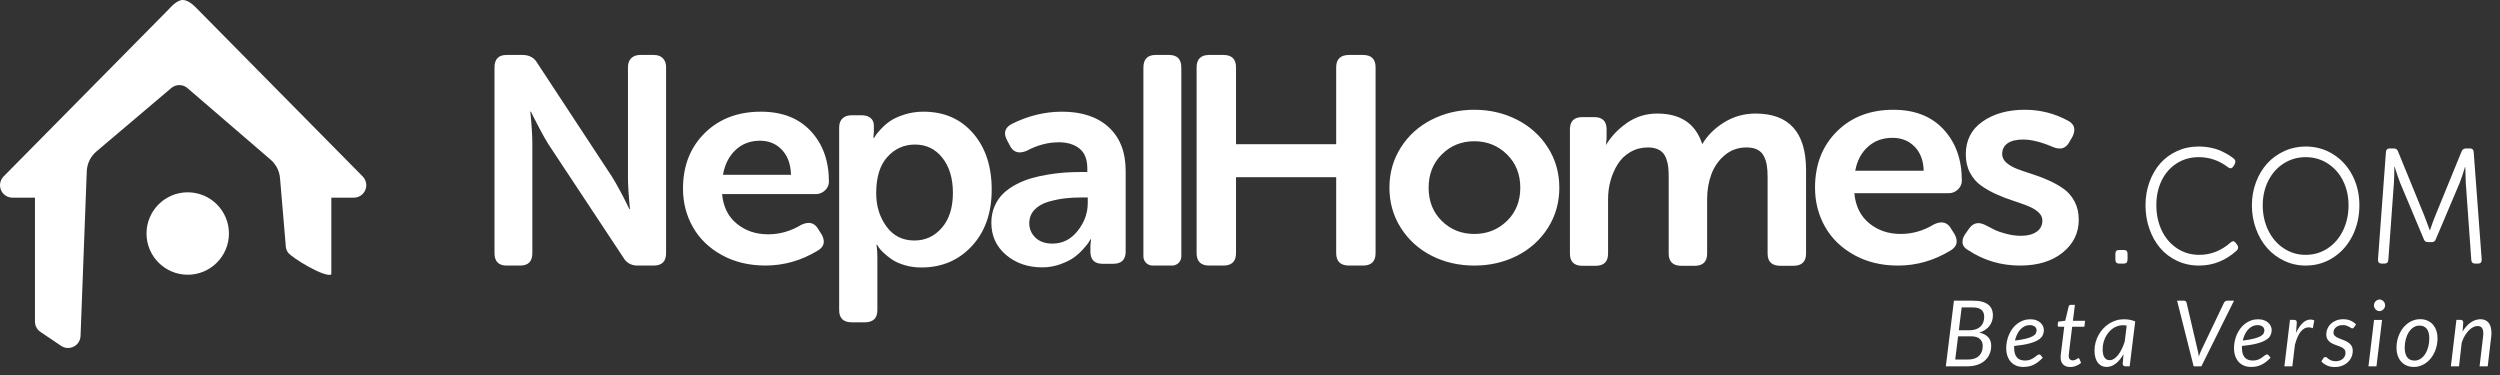<?xml version="1.0" encoding="UTF-8"?>
<svg width="273px" height="41px" viewBox="0 0 273 41" version="1.1" xmlns="http://www.w3.org/2000/svg" xmlns:xlink="http://www.w3.org/1999/xlink">
    <rect x="0" y="0" width="273" height="41" fill="#333333" stroke="none"/>
    <!-- Generator: Sketch 50.2 (55047) - http://www.bohemiancoding.com/sketch -->
    <title>Group</title>
    <desc>Created with Sketch.</desc>
    <defs></defs>
    <g id="Page-1" stroke="none" stroke-width="1" fill="none" fill-rule="evenodd">
        <g id="Artboard" transform="translate(-162, -114)" fill="#FFFFFF" fill-rule="nonzero">
            <g id="Group" transform="translate(162, 114)">
                <g id="logo-white">
                    <path d="M6.672,37.767 L4.42,36.249 C4.044,35.996 3.819,35.573 3.819,35.121 L3.819,21.585 L1.363,21.585 C0.61,21.585 0,20.976 0,20.224 C0,19.857 0.149,19.505 0.412,19.249 L18.325,1.117 C18.583,0.865 19.264,0.006 19.955,3.16646509e-05 C20.678,-0.006 21.411,0.853 21.682,1.117 L39.588,19.249 C40.127,19.774 40.139,20.636 39.613,21.174 C39.356,21.437 39.004,21.585 38.637,21.585 L36.18,21.585 L36.18,25.272 C36.18,25.573 36.18,27.136 36.18,29.962 C35.556,30.382 31.856,28.174 31.435,27.551 C31.283,27.326 31.201,27.061 31.201,26.789 L30.578,19.451 C30.511,18.668 30.141,17.943 29.545,17.43 L20.516,9.661 C19.992,9.169 19.176,9.168 18.651,9.658 L10.533,16.536 C9.891,17.081 9.507,17.87 9.475,18.712 L8.798,36.639 C8.798,37.391 8.187,38 7.434,38 C7.163,38 6.897,37.919 6.672,37.767 Z" id="Path-6"></path>
                    <circle id="Oval-7" cx="20.5" cy="25.5" r="4.5"></circle>
                    <path d="M54,27.64 L54,7.36 C54,6.453 54.442,6 55.325,6 L57.06,6 C57.806,6 58.348,6.301 58.684,6.902 L66.823,19.287 C67.075,19.688 67.362,20.186 67.682,20.782 C68.003,21.378 68.258,21.871 68.447,22.261 L68.731,22.847 L68.794,22.847 C68.647,21.381 68.573,20.194 68.573,19.287 L68.573,7.36 C68.573,6.928 68.692,6.593 68.928,6.356 C69.165,6.119 69.499,6 69.93,6 L71.381,6 C71.812,6 72.146,6.119 72.382,6.356 C72.619,6.593 72.737,6.928 72.737,7.36 L72.737,27.64 C72.737,28.547 72.285,29 71.381,29 L69.63,29 C68.915,29 68.389,28.699 68.053,28.098 L59.883,15.744 C59.631,15.343 59.347,14.845 59.031,14.249 C58.716,13.653 58.458,13.16 58.258,12.77 L57.975,12.185 L57.911,12.185 C58.059,13.651 58.132,14.837 58.132,15.744 L58.132,27.64 C58.132,28.547 57.691,29 56.807,29 L55.325,29 C54.442,29 54,28.547 54,27.64 Z M74.583,20.596 C74.583,18.119 75.372,16.099 76.95,14.538 C78.528,12.977 80.574,12.196 83.088,12.196 C85.41,12.196 87.229,12.905 88.545,14.323 C89.86,15.741 90.518,17.581 90.518,19.844 C90.518,20.202 90.377,20.517 90.093,20.788 C89.81,21.06 89.47,21.195 89.074,21.195 L78.852,21.195 C78.98,22.588 79.518,23.668 80.465,24.435 C81.412,25.203 82.548,25.587 83.875,25.587 C85.148,25.587 86.351,25.244 87.485,24.558 C87.785,24.415 88.058,24.343 88.304,24.343 C88.732,24.343 89.074,24.558 89.331,24.988 L89.732,25.618 C89.882,25.894 89.957,26.15 89.957,26.386 C89.957,26.785 89.727,27.118 89.267,27.384 C87.491,28.459 85.597,28.996 83.586,28.996 C81.789,28.996 80.197,28.612 78.812,27.845 C77.426,27.077 76.375,26.058 75.659,24.789 C74.942,23.519 74.583,22.122 74.583,20.596 Z M78.948,19.085 L86.378,19.085 C86.346,17.937 86.017,17.03 85.391,16.365 C84.765,15.7 83.966,15.367 82.992,15.367 C81.933,15.367 81.045,15.702 80.328,16.373 C79.612,17.043 79.152,17.947 78.948,19.085 Z M91.636,33.859 L91.636,13.923 C91.636,13.497 91.757,13.168 91.997,12.935 C92.238,12.702 92.578,12.585 93.016,12.585 L94.076,12.585 C94.504,12.585 94.835,12.686 95.071,12.888 C95.306,13.091 95.424,13.357 95.424,13.689 L95.424,14.42 L95.375,15.058 L95.456,15.058 C95.498,14.985 95.56,14.884 95.64,14.754 C95.72,14.625 95.916,14.394 96.226,14.062 C96.536,13.731 96.876,13.44 97.245,13.192 C97.614,12.943 98.122,12.715 98.769,12.507 C99.417,12.3 100.104,12.196 100.832,12.196 C103.089,12.196 104.897,12.979 106.255,14.545 C107.614,16.11 108.293,18.163 108.293,20.703 C108.293,23.253 107.571,25.308 106.127,26.869 C104.683,28.429 102.843,29.209 100.607,29.209 C99.954,29.209 99.344,29.124 98.777,28.953 C98.21,28.782 97.75,28.574 97.397,28.331 C97.044,28.087 96.739,27.843 96.483,27.6 C96.226,27.356 96.044,27.151 95.937,26.985 L95.777,26.721 L95.712,26.721 C95.777,27.105 95.809,27.571 95.809,28.121 L95.809,33.859 C95.809,34.751 95.349,35.196 94.429,35.196 L93.016,35.196 C92.096,35.196 91.636,34.751 91.636,33.859 Z M95.68,21.097 C95.68,22.491 96.052,23.701 96.796,24.726 C97.539,25.751 98.558,26.263 99.853,26.263 C101.051,26.263 102.051,25.799 102.853,24.871 C103.656,23.943 104.057,22.674 104.057,21.064 C104.057,19.476 103.675,18.2 102.91,17.234 C102.145,16.268 101.147,15.785 99.917,15.785 C98.729,15.785 97.726,16.233 96.908,17.129 C96.09,18.025 95.68,19.348 95.68,21.097 Z M108.256,24.317 C108.256,23.664 108.374,23.066 108.609,22.522 C108.845,21.978 109.155,21.52 109.54,21.147 C109.925,20.774 110.39,20.443 110.936,20.152 C111.482,19.862 112.041,19.635 112.613,19.469 C113.185,19.303 113.806,19.166 114.474,19.057 C115.143,18.948 115.758,18.876 116.32,18.839 C116.882,18.803 117.457,18.785 118.045,18.785 L118.735,18.785 L118.735,18.397 C118.735,17.402 118.449,16.677 117.876,16.221 C117.304,15.765 116.553,15.537 115.622,15.537 C114.445,15.537 113.284,15.843 112.14,16.454 C111.851,16.578 111.589,16.641 111.353,16.641 C110.893,16.641 110.54,16.402 110.294,15.926 L109.973,15.32 C109.823,15.04 109.749,14.786 109.749,14.558 C109.749,14.144 109.995,13.802 110.487,13.533 C112.273,12.642 114.103,12.196 115.975,12.196 C118.147,12.196 119.848,12.764 121.078,13.898 C122.308,15.032 122.923,16.62 122.923,18.661 L122.923,27.471 C122.923,28.362 122.463,28.808 121.543,28.808 L120.42,28.808 C119.521,28.808 119.072,28.362 119.072,27.471 L119.072,26.834 L119.136,26.135 L119.072,26.135 C119.029,26.218 118.965,26.329 118.879,26.469 C118.794,26.609 118.593,26.855 118.278,27.207 C117.962,27.56 117.62,27.868 117.251,28.132 C116.882,28.396 116.387,28.64 115.766,28.862 C115.146,29.085 114.493,29.196 113.808,29.196 C112.247,29.196 110.931,28.743 109.861,27.837 C108.791,26.93 108.256,25.757 108.256,24.317 Z M112.396,24.396 C112.396,24.997 112.621,25.514 113.07,25.949 C113.52,26.384 114.14,26.601 114.932,26.601 C116.034,26.601 116.951,26.137 117.684,25.209 C118.417,24.281 118.783,23.269 118.783,22.175 L118.783,21.563 L118.093,21.563 C117.451,21.563 116.849,21.595 116.288,21.66 C115.726,21.724 115.127,21.848 114.49,22.03 C113.854,22.212 113.346,22.505 112.966,22.907 C112.586,23.31 112.396,23.806 112.396,24.396 Z M124.86,28 L124.86,7.384 C124.86,6.461 125.309,6 126.208,6 L127.652,6 C128.551,6 129,6.461 129,7.384 L129,28 C129,28.552 128.552,29 128,29 L125.86,29 C125.308,29 124.86,28.552 124.86,28 Z" id="Nepal"></path>
                    <path d="M130.67,27.64 L130.67,7.36 C130.67,6.453 131.129,6 132.049,6 L133.593,6 C134.513,6 134.973,6.453 134.973,7.36 L134.973,15.744 L145.911,15.744 L145.911,7.36 C145.911,6.453 146.382,6 147.323,6 L148.834,6 C149.754,6 150.214,6.453 150.214,7.36 L150.214,27.64 C150.214,28.547 149.754,29 148.834,29 L147.323,29 C146.382,29 145.911,28.547 145.911,27.64 L145.911,19.351 L134.973,19.351 L134.973,27.64 C134.973,28.547 134.513,29 133.593,29 L132.049,29 C131.129,29 130.67,28.547 130.67,27.64 Z M151.726,20.494 C151.726,18.876 152.141,17.414 152.97,16.108 C153.798,14.802 154.921,13.788 156.336,13.068 C157.752,12.347 159.304,11.987 160.994,11.987 C162.684,11.987 164.237,12.347 165.652,13.068 C167.068,13.788 168.193,14.802 169.027,16.108 C169.861,17.414 170.278,18.876 170.278,20.494 C170.278,22.121 169.861,23.588 169.027,24.895 C168.193,26.201 167.071,27.212 165.661,27.927 C164.25,28.642 162.695,29 160.994,29 C159.294,29 157.741,28.642 156.336,27.927 C154.931,27.212 153.812,26.201 152.978,24.895 C152.143,23.588 151.726,22.121 151.726,20.494 Z M156.005,20.494 C156.005,21.976 156.487,23.189 157.45,24.133 C158.414,25.076 159.595,25.548 160.994,25.548 C162.394,25.548 163.58,25.076 164.554,24.133 C165.529,23.189 166.016,21.976 166.016,20.494 C166.016,19.021 165.529,17.808 164.554,16.855 C163.58,15.901 162.394,15.424 160.994,15.424 C159.595,15.424 158.414,15.901 157.45,16.855 C156.487,17.808 156.005,19.021 156.005,20.494 Z M171.436,27.687 L171.436,14.126 C171.436,13.235 171.888,12.789 172.792,12.789 L174.083,12.789 C174.988,12.789 175.44,13.235 175.44,14.126 L175.44,15.106 L175.375,15.837 C175.913,14.935 176.645,14.137 177.636,13.442 C178.626,12.747 179.735,12.4 180.962,12.4 C183.534,12.4 185.176,13.514 185.886,15.743 C186.425,14.831 187.186,14.046 188.236,13.387 C189.285,12.729 190.44,12.4 191.699,12.4 C195.38,12.4 197.221,14.458 197.221,18.574 L197.221,27.687 C197.221,28.578 196.758,29.024 195.832,29.024 L194.412,29.024 C193.486,29.024 193.023,28.578 193.023,27.687 L193.023,19.336 C193.023,18.828 192.993,18.395 192.934,18.037 C192.875,17.68 192.765,17.345 192.603,17.034 C192.442,16.723 192.205,16.49 191.893,16.334 C191.581,16.179 191.188,16.101 190.714,16.101 C189.81,16.101 189.024,16.378 188.357,16.933 C187.689,17.488 187.2,18.182 186.887,19.017 C186.575,19.852 186.419,20.756 186.419,21.731 L186.419,27.687 C186.419,28.578 185.967,29.024 185.063,29.024 L183.61,29.024 C182.684,29.024 182.221,28.578 182.221,27.687 L182.221,19.336 C182.221,18.942 182.208,18.602 182.181,18.317 C182.154,18.032 182.092,17.742 181.995,17.446 C181.898,17.151 181.772,16.91 181.616,16.723 C181.46,16.537 181.242,16.386 180.962,16.272 C180.682,16.158 180.348,16.101 179.961,16.101 C179.25,16.101 178.61,16.267 178.039,16.599 C177.469,16.931 177.011,17.369 176.667,17.913 C176.322,18.457 176.059,19.056 175.876,19.709 C175.693,20.362 175.601,21.036 175.601,21.731 L175.601,27.687 C175.601,28.578 175.149,29.024 174.245,29.024 L172.792,29.024 C171.888,29.024 171.436,28.578 171.436,27.687 Z M198.201,20.494 C198.201,17.985 198.994,15.94 200.582,14.359 C202.17,12.778 204.228,11.987 206.758,11.987 C209.094,11.987 210.924,12.705 212.248,14.141 C213.572,15.577 214.234,17.44 214.234,19.732 C214.234,20.094 214.091,20.413 213.806,20.688 C213.521,20.963 213.179,21.1 212.781,21.1 L202.495,21.1 C202.625,22.51 203.165,23.604 204.118,24.381 C205.071,25.159 206.214,25.548 207.549,25.548 C208.83,25.548 210.041,25.2 211.182,24.506 C211.483,24.361 211.758,24.288 212.006,24.288 C212.436,24.288 212.781,24.506 213.039,24.941 L213.443,25.579 C213.593,25.859 213.669,26.118 213.669,26.356 C213.669,26.761 213.437,27.098 212.974,27.367 C211.187,28.456 209.282,29 207.259,29 C205.45,29 203.849,28.611 202.455,27.834 C201.061,27.056 200.004,26.025 199.282,24.739 C198.561,23.453 198.201,22.038 198.201,20.494 Z M202.592,18.643 L210.068,18.643 C210.036,17.534 209.705,16.658 209.075,16.015 C208.445,15.372 207.641,15.051 206.661,15.051 C205.595,15.051 204.702,15.375 203.981,16.023 C203.26,16.671 202.797,17.544 202.592,18.643 Z M214.309,26.527 C214.298,26.476 214.298,26.424 214.309,26.372 C214.309,26.092 214.417,25.807 214.632,25.517 L215.036,24.941 C215.283,24.609 215.558,24.423 215.859,24.381 C215.913,24.371 215.967,24.366 216.021,24.366 C216.279,24.366 216.575,24.454 216.909,24.63 C217.318,24.848 217.646,25.016 217.894,25.136 C218.141,25.255 218.537,25.387 219.08,25.532 C219.624,25.677 220.159,25.75 220.687,25.75 C221.408,25.75 221.979,25.602 222.398,25.307 C222.818,25.011 223.028,24.604 223.028,24.086 C223.028,23.733 222.875,23.422 222.568,23.153 C222.261,22.883 221.86,22.653 221.365,22.461 C220.87,22.269 220.326,22.077 219.734,21.885 C219.142,21.694 218.55,21.463 217.958,21.193 C217.366,20.924 216.823,20.613 216.327,20.26 C215.832,19.908 215.431,19.441 215.124,18.861 C214.818,18.28 214.664,17.611 214.664,16.855 C214.664,15.32 215.275,14.125 216.497,13.27 C217.719,12.415 219.255,11.987 221.107,11.987 C222.786,11.987 224.352,12.381 225.805,13.169 C226.279,13.418 226.516,13.75 226.516,14.164 C226.516,14.392 226.446,14.652 226.306,14.942 L225.967,15.517 C225.719,15.984 225.369,16.217 224.917,16.217 C224.68,16.217 224.417,16.155 224.126,16.03 C222.888,15.502 221.817,15.237 220.913,15.237 C220.181,15.237 219.619,15.375 219.226,15.649 C218.833,15.924 218.636,16.316 218.636,16.824 C218.636,17.176 218.79,17.49 219.096,17.764 C219.403,18.039 219.804,18.27 220.299,18.456 C220.794,18.643 221.338,18.83 221.93,19.016 C222.522,19.203 223.114,19.428 223.706,19.693 C224.298,19.957 224.842,20.263 225.337,20.61 C225.832,20.958 226.233,21.421 226.54,22.002 C226.847,22.583 227,23.246 227,23.993 C227,25.444 226.413,26.641 225.24,27.585 C224.067,28.528 222.517,29 220.59,29 C218.523,29 216.645,28.445 214.955,27.336 C214.567,27.129 214.352,26.859 214.309,26.527 Z" id="Homes"></path>
                    <path d="M231,28.336 L231,27.725 C231,27.44 231.131,27.298 231.392,27.298 L231.936,27.298 C232.198,27.298 232.328,27.44 232.328,27.725 L232.328,28.336 C232.328,28.633 232.198,28.782 231.936,28.782 L231.392,28.782 C231.131,28.782 231,28.633 231,28.336 Z M234.289,22.417 C234.289,21.515 234.433,20.668 234.721,19.876 C235.009,19.085 235.404,18.405 235.905,17.838 C236.406,17.27 237.019,16.822 237.741,16.493 C238.464,16.164 239.242,16 240.074,16 C240.554,16 241.014,16.047 241.454,16.14 C241.894,16.233 242.276,16.357 242.598,16.511 C242.921,16.665 243.185,16.806 243.39,16.934 C243.596,17.062 243.781,17.196 243.947,17.336 C244.048,17.423 244.099,17.528 244.099,17.65 C244.099,17.743 244.069,17.848 244.011,17.964 L243.859,18.2 C243.779,18.317 243.685,18.375 243.579,18.375 C243.493,18.375 243.402,18.34 243.306,18.27 C242.346,17.531 241.279,17.161 240.106,17.161 C239.194,17.161 238.383,17.393 237.673,17.855 C236.964,18.318 236.42,18.945 236.041,19.737 C235.662,20.528 235.473,21.416 235.473,22.4 C235.473,23.395 235.662,24.303 236.041,25.124 C236.42,25.944 236.971,26.601 237.693,27.092 C238.416,27.584 239.239,27.83 240.162,27.83 C241.426,27.83 242.568,27.379 243.587,26.477 C243.688,26.39 243.781,26.346 243.867,26.346 C243.968,26.346 244.059,26.407 244.139,26.529 L244.291,26.721 C244.365,26.826 244.403,26.928 244.403,27.027 C244.403,27.137 244.355,27.245 244.259,27.35 C243.058,28.45 241.682,29 240.13,29 C239.271,29 238.475,28.828 237.741,28.485 C237.008,28.141 236.39,27.674 235.889,27.084 C235.388,26.493 234.995,25.794 234.713,24.988 C234.43,24.182 234.289,23.325 234.289,22.417 Z M245.907,22.417 C245.907,21.527 246.056,20.685 246.355,19.894 C246.654,19.102 247.062,18.421 247.579,17.851 C248.097,17.28 248.72,16.829 249.448,16.498 C250.176,16.166 250.953,16 251.78,16 C252.884,16 253.886,16.282 254.785,16.847 C255.684,17.411 256.385,18.183 256.889,19.161 C257.393,20.138 257.645,21.224 257.645,22.417 C257.645,23.634 257.393,24.744 256.889,25.748 C256.385,26.752 255.684,27.545 254.785,28.127 C253.886,28.709 252.884,29 251.78,29 C250.953,29 250.176,28.828 249.448,28.485 C248.72,28.141 248.097,27.677 247.579,27.092 C247.062,26.507 246.654,25.809 246.355,24.997 C246.056,24.185 245.907,23.325 245.907,22.417 Z M247.091,22.417 C247.091,23.424 247.294,24.341 247.699,25.167 C248.105,25.994 248.666,26.644 249.384,27.119 C250.101,27.593 250.9,27.83 251.78,27.83 C252.666,27.83 253.467,27.593 254.185,27.119 C254.902,26.644 255.461,25.994 255.861,25.167 C256.261,24.341 256.461,23.424 256.461,22.417 C256.461,21.433 256.261,20.541 255.861,19.741 C255.461,18.941 254.902,18.311 254.185,17.851 C253.467,17.391 252.666,17.161 251.78,17.161 C250.9,17.161 250.101,17.39 249.384,17.847 C248.666,18.303 248.105,18.934 247.699,19.737 C247.294,20.54 247.091,21.433 247.091,22.417 Z M259.678,28.319 L260.542,16.62 C260.558,16.346 260.694,16.21 260.95,16.21 L261.398,16.21 C261.638,16.21 261.795,16.323 261.87,16.55 L264.751,23.596 L265.327,25.132 L265.359,25.132 C265.556,24.539 265.743,24.026 265.919,23.596 L268.8,16.55 C268.89,16.323 269.05,16.21 269.28,16.21 L269.72,16.21 C269.976,16.21 270.112,16.346 270.128,16.62 L271,28.319 L271,28.371 C271,28.645 270.869,28.782 270.608,28.782 L270.28,28.782 C270.018,28.782 269.88,28.645 269.864,28.371 L269.264,19.981 L269.208,18.235 L269.176,18.235 C268.962,18.968 268.768,19.55 268.592,19.981 L265.999,26.101 C265.924,26.328 265.772,26.442 265.543,26.442 L265.151,26.442 C264.905,26.442 264.745,26.328 264.671,26.101 L262.102,19.981 C262.028,19.795 261.94,19.553 261.838,19.257 C261.737,18.96 261.654,18.709 261.59,18.506 L261.494,18.2 L261.462,18.2 C261.462,18.934 261.446,19.527 261.414,19.981 L260.806,28.371 C260.79,28.645 260.654,28.782 260.398,28.782 L260.07,28.782 C259.808,28.782 259.678,28.645 259.678,28.371 L259.678,28.319 Z" id=".COM"></path>
                </g>
                <path d="M212.485,40 L213.37,32.835 L215.49,32.835 C215.863,32.835 216.184,32.872 216.452,32.947 C216.721,33.023 216.942,33.129 217.115,33.267 C217.288,33.406 217.417,33.574 217.5,33.773 C217.583,33.971 217.625,34.192 217.625,34.435 C217.625,34.648 217.594,34.852 217.532,35.045 C217.471,35.238 217.378,35.417 217.255,35.58 C217.132,35.743 216.978,35.888 216.792,36.015 C216.607,36.142 216.392,36.243 216.145,36.32 C216.575,36.417 216.898,36.586 217.115,36.828 C217.332,37.069 217.44,37.377 217.44,37.75 C217.44,38.08 217.381,38.382 217.262,38.657 C217.144,38.933 216.973,39.17 216.75,39.37 C216.527,39.57 216.254,39.725 215.933,39.835 C215.611,39.945 215.248,40 214.845,40 L212.485,40 Z M213.825,36.725 L213.51,39.26 L214.92,39.26 C215.183,39.26 215.415,39.225 215.615,39.155 C215.815,39.085 215.982,38.985 216.115,38.855 C216.248,38.725 216.348,38.568 216.415,38.385 C216.482,38.202 216.515,37.995 216.515,37.765 C216.515,37.448 216.408,37.196 216.195,37.008 C215.982,36.819 215.66,36.725 215.23,36.725 L213.825,36.725 Z M213.905,36.065 L215.06,36.065 C215.33,36.065 215.566,36.029 215.768,35.958 C215.969,35.886 216.137,35.786 216.273,35.657 C216.408,35.529 216.508,35.375 216.575,35.195 C216.642,35.015 216.675,34.817 216.675,34.6 C216.675,34.257 216.572,33.999 216.365,33.828 C216.158,33.656 215.838,33.57 215.405,33.57 L214.215,33.57 L213.905,36.065 Z M223.19,36.02 C223.19,36.24 223.145,36.442 223.055,36.627 C222.965,36.813 222.8,36.979 222.56,37.127 C222.32,37.276 221.99,37.405 221.57,37.515 C221.15,37.625 220.61,37.713 219.95,37.78 C219.947,37.817 219.945,37.852 219.945,37.888 L219.945,37.995 C219.945,38.442 220.042,38.782 220.238,39.017 C220.433,39.253 220.727,39.37 221.12,39.37 C221.28,39.37 221.422,39.353 221.548,39.32 C221.673,39.287 221.784,39.246 221.882,39.197 C221.981,39.149 222.067,39.096 222.143,39.038 C222.218,38.979 222.287,38.926 222.35,38.877 C222.413,38.829 222.472,38.788 222.525,38.755 C222.578,38.722 222.632,38.705 222.685,38.705 C222.745,38.705 222.8,38.733 222.85,38.79 L223.07,39.065 C222.9,39.242 222.734,39.392 222.572,39.517 C222.411,39.643 222.245,39.747 222.075,39.83 C221.905,39.913 221.728,39.974 221.542,40.013 C221.357,40.051 221.158,40.07 220.945,40.07 C220.655,40.07 220.395,40.022 220.165,39.925 C219.935,39.828 219.74,39.691 219.58,39.513 C219.42,39.334 219.297,39.118 219.21,38.865 C219.123,38.612 219.08,38.328 219.08,38.015 C219.08,37.755 219.107,37.496 219.162,37.237 C219.218,36.979 219.297,36.733 219.403,36.5 C219.508,36.267 219.636,36.05 219.787,35.85 C219.939,35.65 220.112,35.478 220.308,35.333 C220.503,35.187 220.717,35.073 220.952,34.99 C221.188,34.907 221.44,34.865 221.71,34.865 C221.967,34.865 222.188,34.902 222.375,34.975 C222.562,35.048 222.715,35.142 222.835,35.255 C222.955,35.368 223.044,35.493 223.102,35.63 C223.161,35.767 223.19,35.897 223.19,36.02 Z M221.66,35.505 C221.45,35.505 221.257,35.548 221.08,35.635 C220.903,35.722 220.747,35.841 220.61,35.992 C220.473,36.144 220.357,36.322 220.26,36.528 C220.163,36.733 220.088,36.953 220.035,37.19 C220.548,37.127 220.96,37.054 221.27,36.972 C221.58,36.891 221.818,36.803 221.985,36.708 C222.152,36.612 222.262,36.51 222.315,36.4 C222.368,36.29 222.395,36.175 222.395,36.055 C222.395,35.995 222.382,35.933 222.355,35.867 C222.328,35.802 222.286,35.743 222.227,35.69 C222.169,35.637 222.093,35.593 222,35.557 C221.907,35.522 221.793,35.505 221.66,35.505 Z M225.02,39.045 C225.02,39.025 225.021,38.999 225.023,38.968 C225.024,38.936 225.028,38.89 225.032,38.83 C225.037,38.77 225.045,38.692 225.055,38.595 C225.065,38.498 225.08,38.372 225.1,38.215 L225.415,35.68 L224.85,35.68 C224.807,35.68 224.771,35.668 224.743,35.642 C224.714,35.617 224.7,35.578 224.7,35.525 C224.7,35.515 224.702,35.495 224.705,35.465 C224.708,35.435 224.713,35.401 224.718,35.362 C224.722,35.324 224.727,35.285 224.732,35.245 C224.738,35.205 224.742,35.167 224.745,35.13 L225.525,35.025 L225.9,33.46 C225.913,33.41 225.938,33.369 225.975,33.337 C226.012,33.306 226.057,33.29 226.11,33.29 L226.58,33.29 L226.36,35.035 L227.69,35.035 L227.615,35.68 L226.28,35.68 L225.975,38.17 C225.958,38.307 225.946,38.417 225.938,38.5 L225.917,38.7 C225.912,38.75 225.909,38.785 225.907,38.805 C225.906,38.825 225.905,38.84 225.905,38.85 C225.905,39.02 225.944,39.146 226.023,39.227 C226.101,39.309 226.208,39.35 226.345,39.35 C226.432,39.35 226.508,39.338 226.575,39.312 C226.642,39.287 226.699,39.26 226.748,39.23 C226.796,39.2 226.837,39.173 226.87,39.148 C226.903,39.122 226.933,39.11 226.96,39.11 C226.987,39.11 227.007,39.117 227.023,39.13 C227.037,39.143 227.053,39.165 227.07,39.195 L227.255,39.62 C227.095,39.763 226.911,39.876 226.702,39.958 C226.494,40.039 226.285,40.08 226.075,40.08 C225.752,40.08 225.497,39.992 225.31,39.815 C225.123,39.638 225.027,39.382 225.02,39.045 Z M232.56,40 L232.1,40 C231.983,40 231.904,39.97 231.863,39.91 C231.821,39.85 231.8,39.777 231.8,39.69 L231.89,38.665 C231.77,38.878 231.641,39.072 231.502,39.245 C231.364,39.418 231.218,39.566 231.062,39.688 C230.907,39.809 230.745,39.903 230.575,39.97 C230.405,40.037 230.228,40.07 230.045,40.07 C229.845,40.07 229.663,40.031 229.5,39.953 C229.337,39.874 229.198,39.759 229.083,39.608 C228.967,39.456 228.878,39.269 228.815,39.047 C228.752,38.826 228.72,38.572 228.72,38.285 C228.72,37.985 228.757,37.693 228.833,37.407 C228.907,37.122 229.014,36.853 229.153,36.6 C229.291,36.347 229.457,36.114 229.65,35.903 C229.843,35.691 230.059,35.508 230.298,35.352 C230.536,35.197 230.792,35.078 231.065,34.992 C231.338,34.907 231.625,34.865 231.925,34.865 C232.142,34.865 232.352,34.882 232.558,34.917 C232.763,34.953 232.965,35.013 233.165,35.1 L232.56,40 Z M230.38,39.33 C230.543,39.33 230.703,39.279 230.86,39.178 C231.017,39.076 231.165,38.935 231.305,38.755 C231.445,38.575 231.576,38.361 231.697,38.112 C231.819,37.864 231.927,37.592 232.02,37.295 L232.235,35.555 C232.162,35.538 232.089,35.528 232.018,35.523 C231.946,35.517 231.875,35.515 231.805,35.515 C231.605,35.515 231.412,35.547 231.225,35.612 C231.038,35.678 230.863,35.768 230.7,35.885 C230.537,36.002 230.388,36.141 230.255,36.303 C230.122,36.464 230.007,36.642 229.912,36.835 C229.817,37.028 229.743,37.234 229.69,37.453 C229.637,37.671 229.61,37.895 229.61,38.125 C229.61,38.928 229.867,39.33 230.38,39.33 Z M237.74,32.835 L238.485,32.835 C238.568,32.835 238.633,32.857 238.68,32.9 C238.727,32.943 238.758,32.997 238.775,33.06 L239.97,38.18 C239.997,38.287 240.023,38.404 240.048,38.532 C240.072,38.661 240.093,38.795 240.11,38.935 C240.157,38.795 240.206,38.662 240.257,38.535 C240.309,38.408 240.362,38.29 240.415,38.18 L242.86,33.06 C242.887,33.007 242.931,32.956 242.993,32.907 C243.054,32.859 243.125,32.835 243.205,32.835 L243.955,32.835 L240.39,40 L239.545,40 L237.74,32.835 Z M248.065,36.02 C248.065,36.24 248.02,36.442 247.93,36.627 C247.84,36.813 247.675,36.979 247.435,37.127 C247.195,37.276 246.865,37.405 246.445,37.515 C246.025,37.625 245.485,37.713 244.825,37.78 C244.822,37.817 244.82,37.852 244.82,37.888 L244.82,37.995 C244.82,38.442 244.917,38.782 245.113,39.017 C245.308,39.253 245.602,39.37 245.995,39.37 C246.155,39.37 246.297,39.353 246.423,39.32 C246.548,39.287 246.659,39.246 246.757,39.197 C246.856,39.149 246.942,39.096 247.018,39.038 C247.093,38.979 247.162,38.926 247.225,38.877 C247.288,38.829 247.347,38.788 247.4,38.755 C247.453,38.722 247.507,38.705 247.56,38.705 C247.62,38.705 247.675,38.733 247.725,38.79 L247.945,39.065 C247.775,39.242 247.609,39.392 247.447,39.517 C247.286,39.643 247.12,39.747 246.95,39.83 C246.78,39.913 246.603,39.974 246.417,40.013 C246.232,40.051 246.033,40.07 245.82,40.07 C245.53,40.07 245.27,40.022 245.04,39.925 C244.81,39.828 244.615,39.691 244.455,39.513 C244.295,39.334 244.172,39.118 244.085,38.865 C243.998,38.612 243.955,38.328 243.955,38.015 C243.955,37.755 243.982,37.496 244.037,37.237 C244.093,36.979 244.172,36.733 244.278,36.5 C244.382,36.267 244.511,36.05 244.662,35.85 C244.814,35.65 244.987,35.478 245.183,35.333 C245.378,35.187 245.592,35.073 245.827,34.99 C246.063,34.907 246.315,34.865 246.585,34.865 C246.842,34.865 247.063,34.902 247.25,34.975 C247.437,35.048 247.59,35.142 247.71,35.255 C247.83,35.368 247.919,35.493 247.977,35.63 C248.036,35.767 248.065,35.897 248.065,36.02 Z M246.535,35.505 C246.325,35.505 246.132,35.548 245.955,35.635 C245.778,35.722 245.622,35.841 245.485,35.992 C245.348,36.144 245.232,36.322 245.135,36.528 C245.038,36.733 244.963,36.953 244.91,37.19 C245.423,37.127 245.835,37.054 246.145,36.972 C246.455,36.891 246.693,36.803 246.86,36.708 C247.027,36.612 247.137,36.51 247.19,36.4 C247.243,36.29 247.27,36.175 247.27,36.055 C247.27,35.995 247.257,35.933 247.23,35.867 C247.203,35.802 247.161,35.743 247.102,35.69 C247.044,35.637 246.968,35.593 246.875,35.557 C246.782,35.522 246.668,35.505 246.535,35.505 Z M249.455,40 L250.065,34.93 L250.51,34.93 C250.603,34.93 250.677,34.952 250.73,34.995 C250.783,35.038 250.81,35.105 250.81,35.195 C250.81,35.208 250.809,35.227 250.808,35.252 C250.806,35.278 250.804,35.303 250.803,35.33 C250.801,35.357 250.799,35.38 250.798,35.4 C250.796,35.42 250.795,35.432 250.795,35.435 L250.725,36.355 C250.942,35.888 251.184,35.528 251.452,35.275 C251.721,35.022 252.003,34.895 252.3,34.895 C252.44,34.895 252.58,34.925 252.72,34.985 L252.56,35.84 C252.403,35.777 252.252,35.745 252.105,35.745 C251.782,35.745 251.493,35.902 251.24,36.218 C250.987,36.533 250.775,37.01 250.605,37.65 L250.325,40 L249.455,40 Z M257.055,35.745 C257.028,35.785 257.002,35.814 256.975,35.833 C256.948,35.851 256.915,35.86 256.875,35.86 C256.828,35.86 256.777,35.842 256.723,35.805 C256.668,35.768 256.601,35.728 256.522,35.682 C256.444,35.637 256.348,35.596 256.235,35.557 C256.122,35.519 255.985,35.5 255.825,35.5 C255.675,35.5 255.538,35.521 255.415,35.562 C255.292,35.604 255.185,35.662 255.095,35.735 C255.005,35.808 254.936,35.894 254.887,35.992 C254.839,36.091 254.815,36.195 254.815,36.305 C254.815,36.462 254.867,36.587 254.97,36.68 C255.073,36.773 255.203,36.854 255.36,36.922 C255.517,36.991 255.686,37.057 255.868,37.12 C256.049,37.183 256.218,37.263 256.375,37.36 C256.532,37.457 256.662,37.58 256.765,37.73 C256.868,37.88 256.92,38.075 256.92,38.315 C256.92,38.548 256.874,38.772 256.783,38.985 C256.691,39.198 256.559,39.386 256.387,39.547 C256.216,39.709 256.009,39.838 255.768,39.935 C255.526,40.032 255.255,40.08 254.955,40.08 C254.632,40.08 254.346,40.023 254.097,39.907 C253.849,39.792 253.647,39.645 253.49,39.465 L253.71,39.125 C253.737,39.082 253.768,39.048 253.805,39.025 C253.842,39.002 253.888,38.99 253.945,38.99 C253.998,38.99 254.052,39.013 254.105,39.06 C254.158,39.107 254.225,39.159 254.305,39.218 C254.385,39.276 254.486,39.328 254.607,39.375 C254.729,39.422 254.883,39.445 255.07,39.445 C255.233,39.445 255.381,39.42 255.512,39.37 C255.644,39.32 255.756,39.253 255.847,39.17 C255.939,39.087 256.009,38.989 256.058,38.877 C256.106,38.766 256.13,38.647 256.13,38.52 C256.13,38.35 256.078,38.215 255.975,38.115 C255.872,38.015 255.742,37.932 255.585,37.865 C255.428,37.798 255.26,37.736 255.08,37.678 C254.9,37.619 254.732,37.544 254.575,37.453 C254.418,37.361 254.288,37.242 254.185,37.095 C254.082,36.948 254.03,36.753 254.03,36.51 C254.03,36.297 254.072,36.091 254.157,35.892 C254.243,35.694 254.365,35.518 254.525,35.365 C254.685,35.212 254.879,35.089 255.107,34.998 C255.336,34.906 255.593,34.86 255.88,34.86 C256.183,34.86 256.451,34.911 256.683,35.013 C256.914,35.114 257.113,35.252 257.28,35.425 L257.055,35.745 Z M260.12,34.935 L259.51,40 L258.635,40 L259.245,34.935 L260.12,34.935 Z M260.455,33.345 C260.455,33.432 260.438,33.512 260.402,33.587 C260.368,33.663 260.321,33.729 260.262,33.788 C260.204,33.846 260.138,33.892 260.065,33.925 C259.992,33.958 259.915,33.975 259.835,33.975 C259.758,33.975 259.683,33.958 259.61,33.925 C259.537,33.892 259.473,33.846 259.418,33.788 C259.363,33.729 259.318,33.663 259.285,33.587 C259.252,33.512 259.235,33.432 259.235,33.345 C259.235,33.258 259.252,33.177 259.285,33.1 C259.318,33.023 259.363,32.956 259.42,32.898 C259.477,32.839 259.542,32.793 259.615,32.758 C259.688,32.722 259.763,32.705 259.84,32.705 C259.92,32.705 259.997,32.722 260.07,32.755 C260.143,32.788 260.209,32.834 260.267,32.892 C260.326,32.951 260.372,33.019 260.405,33.097 C260.438,33.176 260.455,33.258 260.455,33.345 Z M263.665,39.375 C263.908,39.375 264.13,39.308 264.33,39.175 C264.53,39.042 264.7,38.864 264.84,38.642 C264.98,38.421 265.088,38.165 265.165,37.875 C265.242,37.585 265.28,37.282 265.28,36.965 C265.28,36.498 265.188,36.147 265.005,35.91 C264.822,35.673 264.557,35.555 264.21,35.555 C263.963,35.555 263.741,35.621 263.543,35.752 C263.344,35.884 263.175,36.061 263.035,36.282 C262.895,36.504 262.787,36.76 262.71,37.05 C262.633,37.34 262.595,37.643 262.595,37.96 C262.595,38.427 262.686,38.779 262.868,39.017 C263.049,39.256 263.315,39.375 263.665,39.375 Z M263.585,40.07 C263.308,40.07 263.055,40.023 262.825,39.928 C262.595,39.832 262.397,39.695 262.23,39.515 C262.063,39.335 261.933,39.115 261.84,38.855 C261.747,38.595 261.7,38.298 261.7,37.965 C261.7,37.538 261.767,37.137 261.9,36.76 C262.033,36.383 262.216,36.053 262.447,35.77 C262.679,35.487 262.952,35.263 263.267,35.1 C263.583,34.937 263.923,34.855 264.29,34.855 C264.567,34.855 264.82,34.902 265.05,34.998 C265.28,35.093 265.478,35.23 265.645,35.41 C265.812,35.59 265.942,35.811 266.035,36.072 C266.128,36.334 266.175,36.63 266.175,36.96 C266.175,37.383 266.108,37.783 265.975,38.16 C265.842,38.537 265.659,38.867 265.428,39.15 C265.196,39.433 264.922,39.657 264.605,39.822 C264.288,39.988 263.948,40.07 263.585,40.07 Z M267.635,40 L268.24,34.93 L268.685,34.93 C268.885,34.93 268.985,35.03 268.985,35.23 L268.91,36.21 C269.18,35.763 269.484,35.427 269.822,35.2 C270.161,34.973 270.512,34.86 270.875,34.86 C271.252,34.86 271.544,34.987 271.752,35.24 C271.961,35.493 272.065,35.863 272.065,36.35 C272.065,36.417 272.063,36.485 272.06,36.555 C272.057,36.625 272.05,36.698 272.04,36.775 L271.66,40 L270.77,40 L271.15,36.775 C271.157,36.708 271.163,36.644 271.168,36.583 C271.173,36.521 271.175,36.462 271.175,36.405 C271.175,36.132 271.124,35.929 271.022,35.797 C270.921,35.666 270.762,35.6 270.545,35.6 C270.385,35.6 270.223,35.643 270.058,35.73 C269.892,35.817 269.733,35.939 269.58,36.097 C269.427,36.256 269.284,36.447 269.152,36.672 C269.021,36.898 268.908,37.148 268.815,37.425 L268.525,40 L267.635,40 Z" id="Beta-Version"></path>
            </g>
        </g>
    </g>
</svg>
